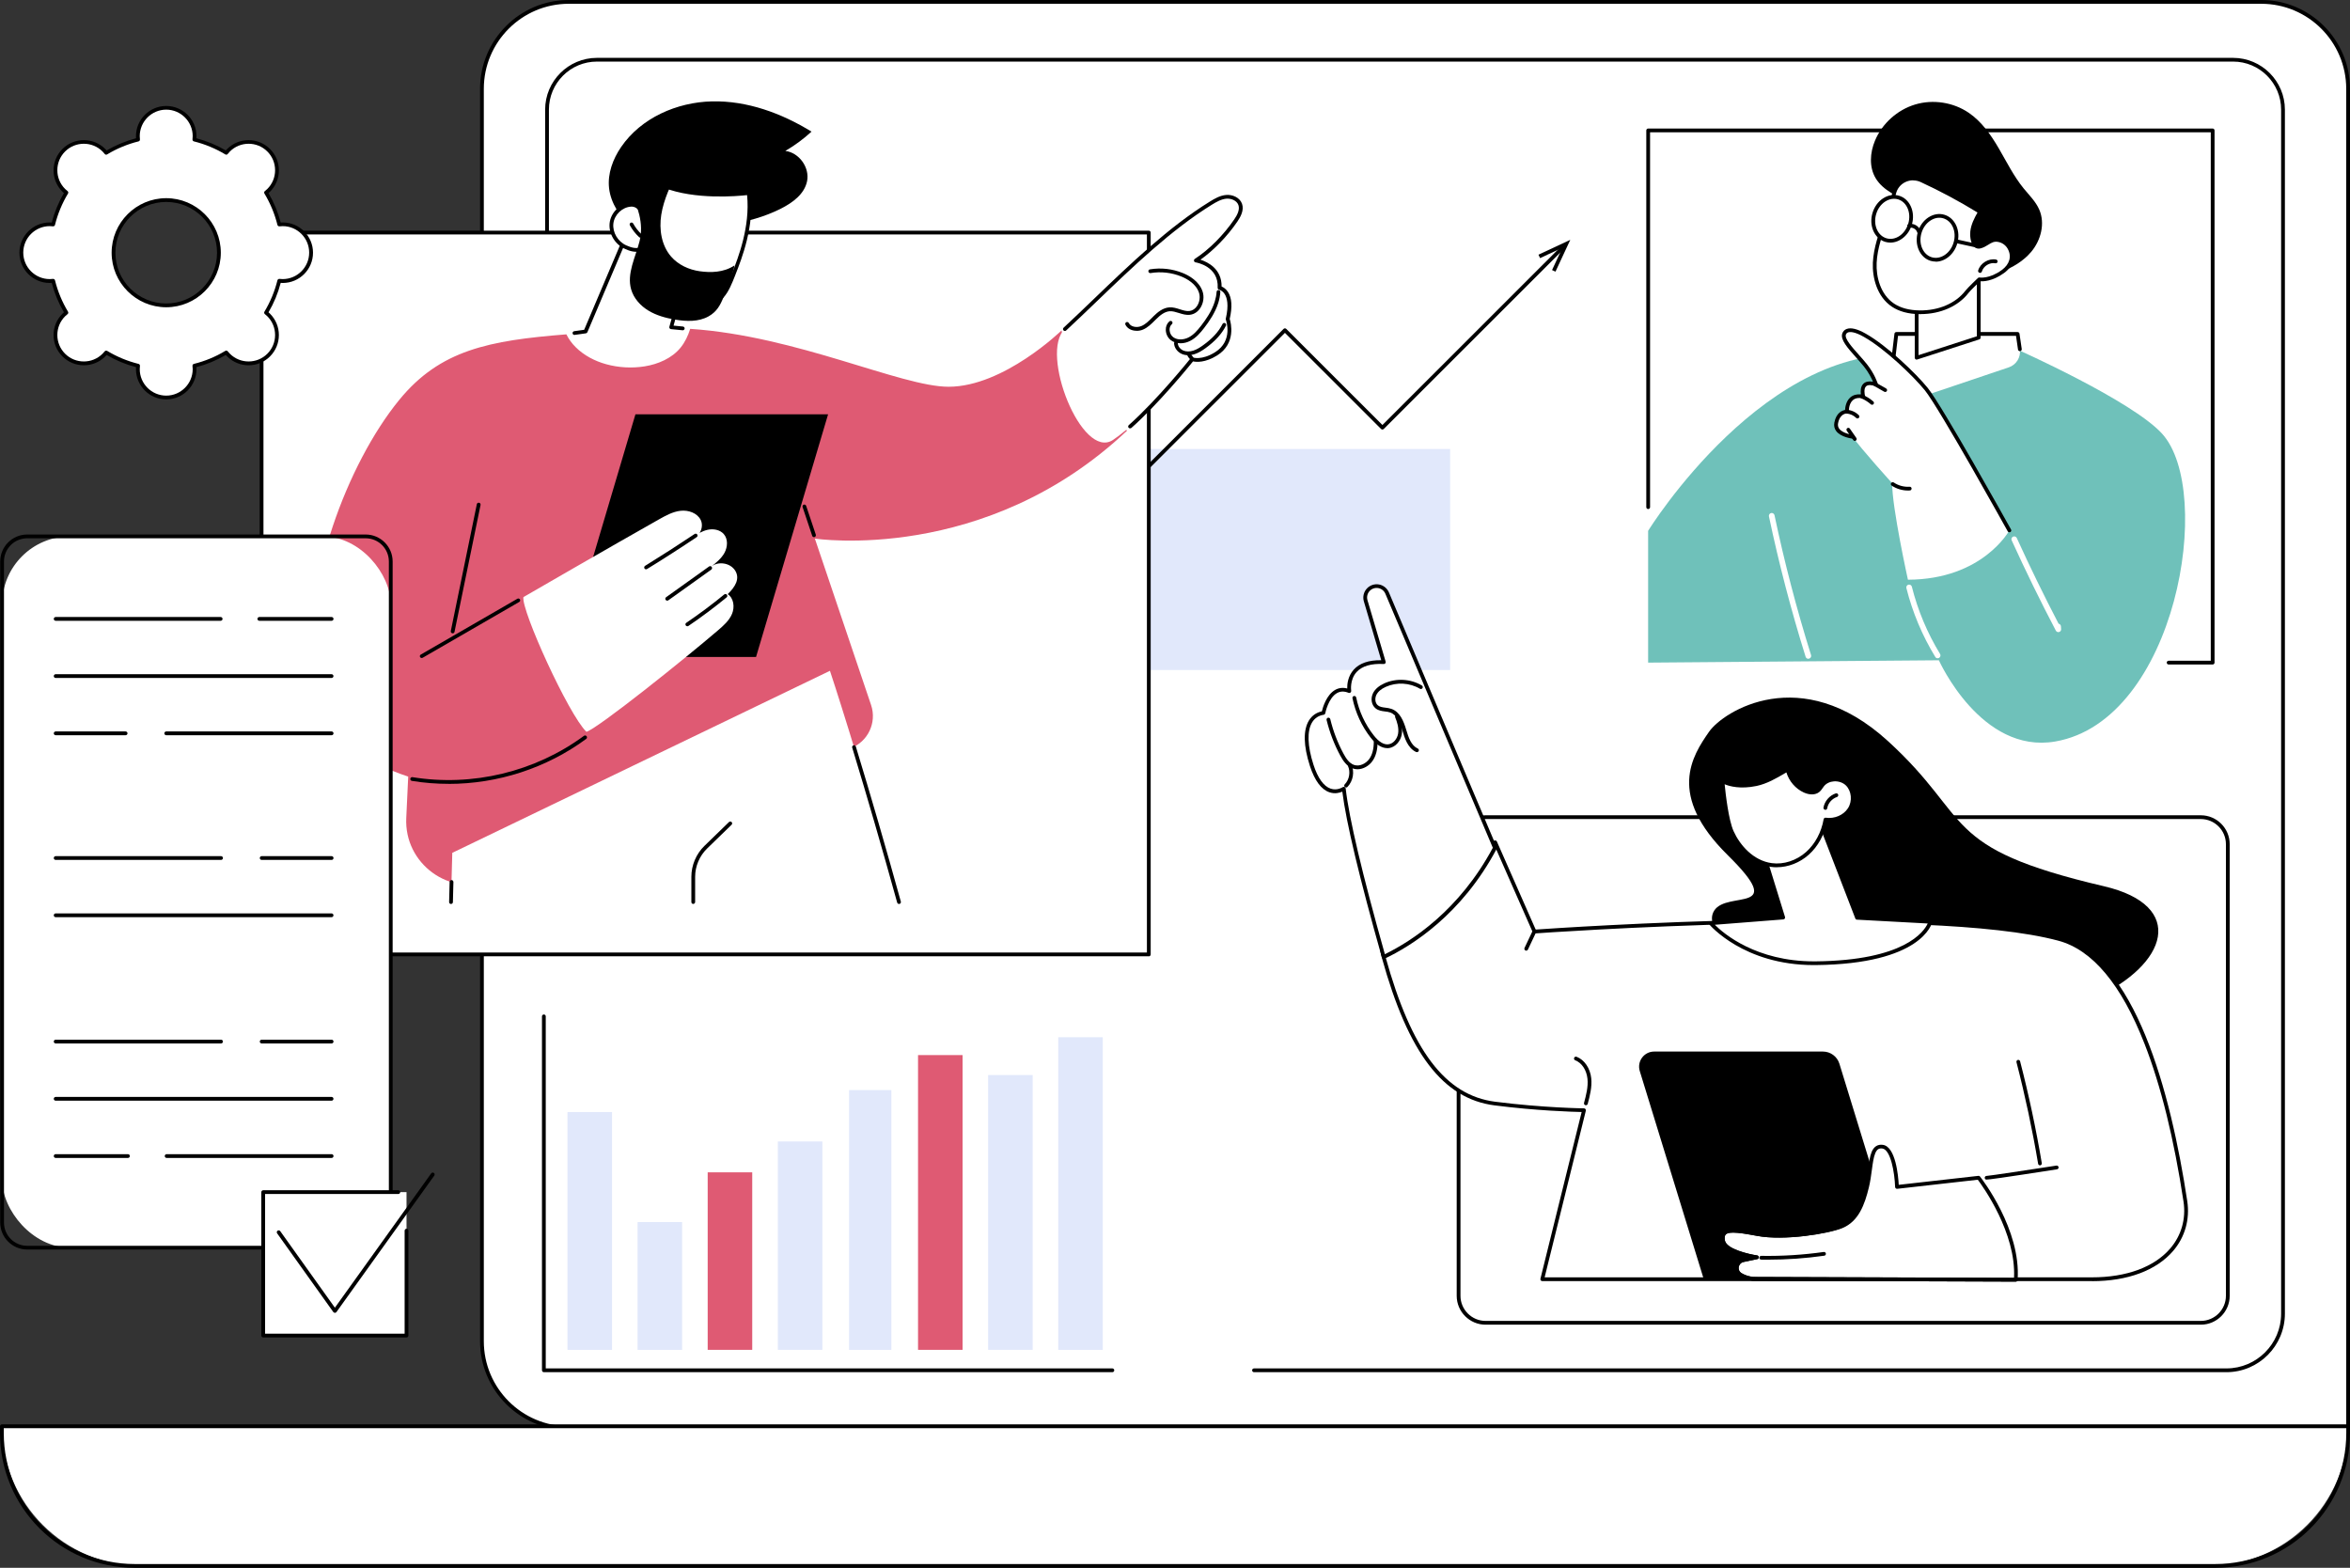 <?xml version="1.0" encoding="UTF-8"?>
<svg id="Layer_2" data-name="Layer 2" xmlns="http://www.w3.org/2000/svg" viewBox="0 0 460.61 307.28">
  <rect x="0" y="0" width="460.61" height="307.28" fill="#333333" stroke="none"/>
  <defs>
    <style>
      .cls-1 {
        fill: #fff;
      }

      .cls-2 {
        fill: #df5a73;
      }

      .cls-3 {
        fill: #e1e8fb;
      }

      .cls-4 {
        fill: #6fc1ba;
      }
    </style>
  </defs>
  <g id="Layer_2-2" data-name="Layer 2">
    <g id="Online_tech_talks" data-name="Online tech talks">
      <g>
        <g>
          <g>
            <path class="cls-1" d="m443.22.37H111.48c-9.4,0-17.02,7.63-17.02,17.04v245.46c0,9.41,7.62,17.04,17.02,17.04h348.76V17.41c0-9.41-7.62-17.04-17.02-17.04Z"/>
            <path d="m460.24,280.28H111.48c-9.59,0-17.39-7.81-17.39-17.41V17.41c0-9.6,7.8-17.41,17.39-17.41h331.74c9.59,0,17.39,7.81,17.39,17.41v262.5c0,.2-.17.37-.37.37ZM111.48.74c-9.18,0-16.65,7.48-16.65,16.67v245.46c0,9.19,7.47,16.67,16.65,16.67h348.39V17.41c0-9.19-7.47-16.67-16.65-16.67H111.48Z"/>
          </g>
          <path d="m436.39,268.94h-190.6c-.2,0-.37-.17-.37-.37s.17-.37.37-.37h190.6c5.91,0,10.72-4.81,10.72-10.73V21.49c0-5.19-4.22-9.42-9.41-9.42H117c-5.19,0-9.41,4.22-9.41,9.42v63c0,.2-.17.37-.37.37s-.37-.17-.37-.37V21.49c0-5.6,4.55-10.15,10.15-10.15h320.7c5.59,0,10.15,4.56,10.15,10.15v235.98c0,6.32-5.14,11.47-11.46,11.47Z"/>
          <g>
            <path class="cls-1" d="m.37,279.54h459.87c0,15.11-12.26,27.37-27.37,27.37H27.74c-15.11,0-27.37-12.26-27.37-27.37H.37Z"/>
            <path d="m434.22,307.28H26.39c-14.55,0-26.39-11.84-26.39-26.39v-1.35c0-.2.17-.37.37-.37h459.87c.2,0,.37.17.37.37v1.35c0,14.55-11.84,26.39-26.39,26.39ZM.74,279.91v.98c0,14.14,11.51,25.65,25.65,25.65h407.84c14.14,0,25.65-11.51,25.65-25.65v-.98H.74Z"/>
          </g>
        </g>
        <g>
          <rect class="cls-3" x="178.58" y="88" width="105.65" height="43.32"/>
          <g>
            <path d="m200.77,116.15c-.09,0-.19-.04-.26-.11-.14-.14-.14-.38,0-.52l51.08-51.06c.14-.14.38-.14.52,0l18.85,18.84,35.08-35.06c.14-.14.38-.14.52,0,.14.14.14.38,0,.52l-35.34,35.32c-.14.14-.38.14-.52,0l-18.85-18.84-50.82,50.8c-.07.07-.17.11-.26.11Z"/>
            <polygon points="304.88 53.24 304.21 52.93 306.25 48.54 301.86 50.59 301.55 49.92 307.78 47.01 304.88 53.24"/>
          </g>
        </g>
        <g>
          <path d="m218.03,268.94h-111.43c-.2,0-.37-.17-.37-.37v-69.37c0-.2.17-.37.37-.37s.37.17.37.37v69h111.06c.2,0,.37.17.37.37s-.17.37-.37.37Z"/>
          <rect class="cls-3" x="111.23" y="217.95" width="8.73" height="46.62"/>
          <rect class="cls-3" x="124.97" y="239.52" width="8.73" height="25.05"/>
          <rect class="cls-2" x="138.71" y="229.77" width="8.73" height="34.79"/>
          <rect class="cls-3" x="152.46" y="223.72" width="8.73" height="40.84"/>
          <rect class="cls-3" x="166.42" y="213.65" width="8.29" height="50.92"/>
          <rect class="cls-2" x="179.94" y="206.79" width="8.73" height="57.77"/>
          <rect class="cls-3" x="193.68" y="210.7" width="8.73" height="53.86"/>
          <rect class="cls-3" x="207.42" y="203.29" width="8.73" height="61.28"/>
        </g>
        <g>
          <g>
            <rect class="cls-1" x="51.27" y="45.58" width="173.9" height="141.49"/>
            <path d="m225.17,187.43H51.27c-.2,0-.37-.17-.37-.37V45.58c0-.2.17-.37.37-.37h173.9c.2,0,.37.17.37.37v141.49c0,.2-.17.37-.37.37Zm-173.53-.74h173.16V45.95H51.64v140.75Z"/>
          </g>
          <g>
            <g>
              <g>
                <g>
                  <path d="m153.01,40.91c2.32-1.15,4.67-2.87,5.18-5.4.54-2.68-1.55-5.59-4.26-5.93,1.84-1.07,3.56-2.34,5.13-3.78-5.87-3.61-12.62-6.09-19.51-5.93-6.89.16-13.9,3.24-17.8,8.93-1.62,2.36-2.69,5.23-2.37,8.08.34,2.99,2.17,5.63,4.34,7.72,2.82,2.72,6.47,4.79,10.39,4.93,2.64.09,5.38-.82,7.35-2.6.5-.45.96-.96,1.34-1.52.28-.4.51-1.3.88-1.58.45-.33,1.52-.3,2.07-.41.78-.16,1.55-.35,2.31-.57,1.7-.5,3.36-1.14,4.95-1.93Z"/>
                  <path d="m147.52,38.08c-.16,0-.31-.11-.36-.27-.05-.2.06-.4.26-.45,1.96-.54,3.78-1.57,5.25-2.97.15-.14.38-.14.52.01.14.15.14.38-.01.52-1.56,1.49-3.49,2.58-5.57,3.15-.03,0-.07.01-.1.01Z"/>
                </g>
                <path class="cls-1" d="m135.25,64.66l-3.85-.42,3.86-13.27s.46-18.94-11.87-6.96l-8.77,20.88-3.63.46s1.47,8.33,11.82,8.31c8.79-.02,12.59-2.99,12.44-8.99Z"/>
                <path d="m112.6,65.65c-.18,0-.34-.13-.37-.32-.03-.2.11-.39.32-.42l1.95-.27,8.18-19.3s.05-.08.08-.12c3.68-3.65,6.69-5.03,8.94-4.1,3.86,1.6,3.92,9.38,3.92,9.71,0,.03,0,.07-.01.1l-3.59,12.89,1.84.18c.2.02.35.2.33.4-.02.2-.2.35-.4.33l-2.27-.22c-.11-.01-.21-.07-.27-.16-.06-.09-.08-.2-.05-.31l3.7-13.26c-.01-.66-.2-7.62-3.46-8.98-1.94-.8-4.66.5-8.08,3.89l-8.23,19.42c-.05.12-.16.2-.29.22l-2.15.3s-.03,0-.05,0Z"/>
                <g>
                  <g>
                    <path class="cls-1" d="m146.76,37.83s-9.93,1.31-16.74-1.48c-1.99,1.59-3.23,3.54-3.9,5.77,0,0-.67-2.08-2.45-1.99-1.92.11-3.61,1.75-3.82,3.66-.2,1.91,1,3.85,2.75,4.64.99.45,1.95.76,3.16.4.81,2.29-.18,9.76,9.46,10.99,5.92.76,7.11-2.36,8.6-6.15,1.49-3.79,3.66-9.69,2.92-15.84Z"/>
                    <path d="m136.92,60.31c-.53,0-1.11-.04-1.73-.12-8.17-1.05-8.97-6.4-9.44-9.61-.07-.5-.14-.95-.23-1.31-1.22.25-2.22-.12-3.06-.51-1.94-.87-3.18-2.98-2.97-5.02.23-2.12,2.05-3.87,4.16-3.99,1.21-.06,1.99.72,2.4,1.38.76-2.01,2.01-3.72,3.73-5.09.11-.08.25-.1.37-.05,6.64,2.72,16.45,1.46,16.55,1.45.1-.01.2.01.27.07.08.06.13.15.14.25.79,6.54-1.73,12.94-2.94,16.02l-.02.06c-1.35,3.43-2.53,6.44-7.24,6.44Zm-11.15-11.85c.15,0,.29.1.35.25.16.45.25,1.06.36,1.77.48,3.19,1.19,8.01,8.8,8.98,5.6.72,6.69-2.04,8.19-5.86l.02-.06c1.17-2.96,3.57-9.07,2.94-15.3-1.88.21-10.21.96-16.35-1.46-1.77,1.47-2.95,3.25-3.61,5.45-.05.16-.19.26-.35.26-.15.01-.31-.1-.36-.26-.02-.07-.61-1.82-2.07-1.73-1.73.1-3.28,1.59-3.47,3.33-.18,1.72.88,3.52,2.53,4.26,1.03.46,1.87.69,2.91.38.04-.01.07-.02.11-.02Z"/>
                  </g>
                  <path d="m125.52,46.58c-.09,0-.18-.03-.25-.1-.72-.67-1.33-1.45-1.81-2.32-.1-.18-.03-.4.15-.5.18-.1.4-.03.5.15.44.8,1,1.52,1.66,2.13.15.14.16.37.02.52-.07.08-.17.12-.27.12Z"/>
                </g>
              </g>
              <path d="m137.14,53.16c-2.12-.3-4.19-1.25-5.6-2.87-1.9-2.19-2.38-5.33-1.93-8.19.24-1.54.72-3.02,1.3-4.47.36-.91,1.27-2.38.59-3.37-1.22-1.78-6.8,2.01-8.04,2.89,1.52,3.27,2.77,6.61,1.9,10.11-.79,3.16-2.55,6.35-1.65,9.47.51,1.76,1.83,3.21,3.39,4.15,1.57.95,3.37,1.44,5.17,1.75,2.23.38,4.65.48,6.62-.63,1.58-.89,2.28-2.14,2.95-3.83.67-1.69,1.84-4.36,2.12-6.15-2.12,1.42-4.7,1.44-6.82,1.14Z"/>
            </g>
            <g>
              <g>
                <path class="cls-2" d="m159.71,105.56s33.44,5.09,61.21-21.17c-6.63-3.79-10.7-10.59-12.86-19.62,0,0-11.31,11.02-22.12,11.03-9.38,0-29.66-9.94-50.66-11.35-.41,1.33-1.01,2.61-1.89,3.69-1.7,2.09-4.41,3.24-7.02,3.66-2.5.4-5.13.26-7.58-.42-2.2-.61-4.34-1.72-5.96-3.34-.75-.74-1.36-1.59-1.82-2.51-15.18,1.21-24.74,3.05-32.75,12.84-10.33,12.62-18.95,36.35-16.44,51.33,2.51,14.98,9.4,19.62,18.19,22.51l-.38,8.1c-.43,8.98,8.45,15.47,16.88,12.35l70.19-26c3.41-1.26,5.2-5.02,4.04-8.47l-11.02-32.62Z"/>
                <path d="m159.55,105.28c-.15,0-.3-.1-.35-.25l-1.89-5.65c-.06-.19.04-.4.23-.47.19-.07.4.04.47.23l1.89,5.65c.06.19-.04.4-.23.47-.04.01-.08.02-.12.02Z"/>
              </g>
              <g>
                <path class="cls-1" d="m208.7,64.51c9.31-8.5,17.87-18.02,28.59-24.67.94-.58,1.95-1.16,3.05-1.25s2.34.44,2.72,1.48c.38,1.06-.21,2.2-.84,3.13-1.98,2.92-4.87,5.95-7.84,7.86,0,0,4.91.75,4.66,5.37,0,0,2.9.52,1.58,6.1,0,0,1.64,4.37-2.27,6.82-2.81,1.76-4.67,1.06-4.67,1.06,0,0-9.41,11.78-15.54,15.82-6.13,4.04-14.45-17.15-9.43-21.73Z"/>
                <path d="m221.5,83.96c-.1,0-.2-.04-.28-.12-.14-.15-.12-.39.03-.52,5.62-4.99,12.08-13.05,12.14-13.13.1-.13.27-.17.42-.12.01,0,1.74.6,4.34-1.03,3.6-2.25,2.18-6.21,2.12-6.38-.03-.07-.03-.14-.01-.21.64-2.73.23-4.13-.23-4.83-.46-.7-1.06-.83-1.06-.83-.18-.03-.31-.2-.3-.38.23-4.22-4.16-4.96-4.34-4.99-.15-.02-.27-.14-.3-.29s.03-.3.16-.39c2.76-1.78,5.65-4.68,7.74-7.76.51-.75,1.14-1.85.8-2.8-.33-.91-1.45-1.31-2.34-1.24-1.02.09-1.95.62-2.89,1.2-7.95,4.92-15.38,12.06-22.56,18.96-2.06,1.98-4.01,3.85-5.97,5.67-.15.14-.38.13-.52-.02-.14-.15-.13-.38.02-.52,1.95-1.81,3.9-3.68,5.96-5.66,7.21-6.93,14.67-14.09,22.69-19.05.98-.61,2.03-1.21,3.22-1.31,1.19-.1,2.64.46,3.1,1.72.45,1.27-.29,2.58-.89,3.47-1.97,2.9-4.64,5.65-7.26,7.5,1.43.46,4.19,1.79,4.15,5.26.32.13.82.42,1.24,1.05.77,1.17.89,2.95.35,5.3.23.73,1.3,4.8-2.46,7.15-2.35,1.47-4.09,1.31-4.73,1.17-1.01,1.25-6.89,8.43-12.07,13.03-.07.06-.16.09-.25.09Z"/>
                <path d="m231.4,67.28c-.71,0-1.37-.2-1.9-.6-.6-.45-.98-1.21-1-2-.02-.69.23-1.29.71-1.7.16-.13.39-.11.52.04.13.16.11.39-.04.52-.3.25-.46.65-.45,1.11.02.57.29,1.12.71,1.43.88.66,2.15.5,3.02.05.94-.48,1.67-1.28,2.48-2.33.92-1.2,2.06-2.81,2.64-4.67.2-.65.33-1.3.37-1.94.01-.2.2-.36.39-.34.2.01.36.19.34.39-.05.7-.18,1.42-.4,2.12-.62,1.97-1.8,3.65-2.76,4.9-.75.98-1.6,1.96-2.73,2.54-.62.32-1.27.48-1.9.48Z"/>
                <path d="m222.78,64.83c-.89,0-1.77-.36-2.19-1.18-.09-.18-.02-.4.16-.5.18-.09.4-.02.5.16.41.79,1.59.95,2.45.6.81-.33,1.44-.97,2.11-1.64.11-.11.23-.23.34-.34.76-.75,1.8-1.61,3.07-1.69.72-.04,1.39.17,2.04.38.66.21,1.29.41,1.91.33.59-.08,1.12-.44,1.49-1.02.47-.75.61-1.71.36-2.52-.57-1.8-2.41-2.78-3.45-3.21-1.92-.78-4.01-1.02-6.06-.68-.2.03-.39-.1-.42-.31-.03-.2.1-.39.31-.42,2.18-.36,4.41-.1,6.45.73,1.17.47,3.22,1.58,3.88,3.67.32,1.01.15,2.21-.44,3.14-.49.77-1.2,1.25-2.01,1.36-.78.11-1.52-.13-2.23-.35-.61-.19-1.2-.38-1.77-.34-1.02.06-1.92.82-2.59,1.48-.11.11-.22.22-.34.33-.69.69-1.41,1.41-2.35,1.8-.37.15-.78.23-1.2.23Z"/>
                <path d="m232.89,69.62c-.45,0-.87-.08-1.25-.25-.87-.38-1.48-1.21-1.52-2.08,0-.2.15-.38.36-.38.21,0,.38.15.38.36.02.59.45,1.16,1.07,1.43.56.24,1.27.25,1.99.01.71-.23,1.36-.66,1.9-1.05,1.82-1.31,3.06-2.67,3.8-4.16.09-.18.31-.26.5-.17.18.09.26.31.17.5-.8,1.6-2.12,3.05-4.03,4.43-.59.42-1.3.89-2.11,1.15-.42.14-.85.21-1.26.21Z"/>
                <path d="m233.56,70.58c-.09,0-.19-.04-.26-.11-.27-.27-.49-.59-.64-.95-.08-.19,0-.4.19-.49.19-.08.4,0,.49.19.11.26.28.51.49.72.14.14.14.38,0,.52-.07.07-.17.11-.26.11Z"/>
              </g>
              <polygon points="148.19 128.76 110.44 128.76 124.55 81.2 162.31 81.2 148.19 128.76"/>
              <g>
                <g>
                  <path class="cls-1" d="m142.62,116.46c1.52-1.46,2.45-3.06,1.48-4.62-.97-1.56-3.41-1.92-4.79-.71,1.02-.81,2.08-1.65,2.7-2.79.62-1.15.71-2.69-.15-3.67-.76-.86-2.05-1.08-3.17-.83-.55.12-1.07.34-1.57.6.49-.73.62-1.76.21-2.56-.7-1.36-2.42-1.94-3.94-1.77-1.52.17-2.9.94-4.24,1.69-8.93,5.03-26.56,15.23-26.56,15.23-.46,2.54,8.83,22.99,12.35,26.4,2.28-.68,19.33-14.35,25.79-19.89,1.08-.93,2.2-1.91,2.75-3.23.55-1.32.35-3.07-.84-3.86Z"/>
                  <path d="m126.64,111.59c-.12,0-.25-.06-.32-.18-.11-.17-.05-.4.12-.51,3.26-2.01,6.53-4.11,9.71-6.24.17-.11.4-.07.51.1.11.17.07.4-.1.51-3.19,2.14-6.46,4.24-9.73,6.25-.06.04-.13.05-.19.05Z"/>
                  <path d="m130.77,117.72c-.12,0-.23-.05-.3-.15-.12-.17-.08-.4.09-.52l8.42-6.02c.17-.12.4-.08.52.09.12.17.08.4-.09.52l-8.42,6.02c-.07.05-.14.07-.21.07Z"/>
                  <path d="m134.72,122.74c-.12,0-.23-.06-.31-.16-.11-.17-.07-.4.1-.51,2.55-1.73,5.06-3.6,7.44-5.56.16-.13.39-.11.52.05.13.16.11.39-.05.52-2.4,1.97-4.92,3.86-7.49,5.6-.06.04-.14.06-.21.06Z"/>
                </g>
                <path d="m87.93,153.63c-2.4,0-4.81-.19-7.2-.58-.2-.03-.34-.22-.31-.42.03-.2.22-.34.42-.31,11.77,1.91,24.02-1.04,33.62-8.1.16-.12.4-.09.52.08.12.16.09.4-.08.52-7.81,5.75-17.35,8.82-26.98,8.82Z"/>
                <path d="m82.66,128.97c-.13,0-.25-.07-.32-.18-.1-.18-.04-.4.14-.5l18.93-10.94c.18-.1.4-.04.5.13.1.18.04.4-.14.5l-18.93,10.94c-.06.03-.12.05-.18.05Z"/>
                <path d="m88.72,124.12s-.05,0-.07,0c-.2-.04-.33-.24-.29-.44l5.1-24.86c.04-.2.23-.33.44-.29.2.04.33.24.29.44l-5.1,24.86c-.04.18-.19.3-.36.3Z"/>
              </g>
            </g>
            <g>
              <path class="cls-1" d="m162.68,131.47l-74.03,35.68s-.1,3.51-.26,9.65h87.82c-7.81-28.21-13.54-45.33-13.54-45.33Z"/>
              <path d="m176.21,177.17c-.16,0-.31-.11-.36-.27-2.93-10.57-5.89-20.78-8.81-30.36-.06-.2.05-.4.25-.46.2-.06.4.05.46.25,2.92,9.58,5.89,19.8,8.82,30.38.05.2-.06.4-.26.45-.03,0-.07.01-.1.01Z"/>
              <path d="m88.39,177.17s0,0,0,0c-.2,0-.37-.17-.36-.38l.1-3.94c0-.2.17-.36.37-.36,0,0,0,0,.01,0,.2,0,.36.18.36.38l-.1,3.94c0,.2-.17.36-.37.36Z"/>
              <path d="m135.88,177.17c-.2,0-.37-.17-.37-.37v-4.94c0-2.28.94-4.5,2.57-6.08l4.8-4.66c.15-.14.38-.14.52,0,.14.15.14.38,0,.52l-4.8,4.66c-1.49,1.45-2.35,3.47-2.35,5.55v4.94c0,.2-.17.37-.37.37Z"/>
            </g>
          </g>
        </g>
        <g>
          <g>
            <rect class="cls-1" x="285.9" y="160.16" width="150.77" height="99.1" rx="14.31" ry="14.31"/>
            <path d="m431.37,259.63h-140.19c-3.12,0-5.66-2.54-5.66-5.66v-88.52c0-3.12,2.54-5.66,5.66-5.66h140.19c3.12,0,5.66,2.54,5.66,5.66v88.52c0,3.12-2.54,5.66-5.66,5.66Zm-140.19-99.1c-2.71,0-4.92,2.21-4.92,4.92v88.52c0,2.71,2.21,4.92,4.92,4.92h140.19c2.71,0,4.92-2.21,4.92-4.92v-88.52c0-2.71-2.21-4.92-4.92-4.92h-140.19Z"/>
          </g>
          <g>
            <path d="m342.61,188.17s-9.17-5.69-6.61-9.71c2.57-4.01,14.54.88,2.62-10.88-11.92-11.76-6.96-19.4-3.63-24.17,2.79-4,17.99-13.68,34.97,1.76,16.98,15.44,9.98,20.94,42.43,28.53s-14.56,46.26-69.78,14.46Z"/>
            <g>
              <g>
                <g>
                  <path class="cls-1" d="m428.34,235.45c-2.77-18.28-9.41-47.32-24.81-51.44-26.13-6.99-102.77-1.44-102.77-1.44l-7.71-17.49c-13.8,3.74-24.84,11.78-21.86,22.54,4.58,16.5,10.84,27.27,21.79,28.67,9.6,1.23,17.48,1.31,17.48,1.31l-8.19,33.13h107.77c12.96,0,19.5-7.24,18.29-15.27Z"/>
                  <path d="m410.06,251.09h-107.77c-.11,0-.22-.05-.29-.14-.07-.09-.1-.21-.07-.32l8.08-32.68c-1.83-.04-8.85-.25-17.06-1.3-10.1-1.29-16.91-10.21-22.1-28.93-.96-3.47-.55-6.81,1.24-9.94,3.16-5.55,10.77-10.31,20.88-13.05.18-.05.36.04.43.21l7.6,17.25c4.95-.35,77.5-5.26,102.63,1.47,14.85,3.97,21.83,30.33,25.08,51.74.54,3.59-.44,7.07-2.78,9.79-3.28,3.81-8.91,5.91-15.87,5.91Zm-107.3-.74h107.3c6.74,0,12.18-2.01,15.31-5.65,2.19-2.55,3.12-5.82,2.61-9.19-1.87-12.33-4.44-22.75-7.65-30.95-4.54-11.61-10.22-18.41-16.89-20.19-25.77-6.9-101.88-1.48-102.65-1.42-.16,0-.3-.08-.36-.22l-7.58-17.2c-9.77,2.7-17.09,7.29-20.13,12.62-1.68,2.95-2.07,6.11-1.16,9.38,5.1,18.39,11.73,27.15,21.48,28.4,9.47,1.21,17.36,1.3,17.43,1.3.11,0,.22.05.29.14.07.09.09.21.07.32l-8.08,32.68Z"/>
                </g>
                <path d="m299.15,186.33c-.05,0-.11-.01-.16-.04-.18-.09-.26-.31-.18-.49l1.63-3.45c.09-.18.31-.26.49-.18.18.09.26.31.18.49l-1.63,3.45c-.06.13-.2.21-.33.21Z"/>
                <path d="m310.84,216.62s-.06,0-.1-.01c-.2-.05-.31-.26-.26-.45.41-1.55.84-3.15.67-4.75-.18-1.7-1.12-3.11-2.4-3.6-.19-.07-.29-.29-.21-.48.07-.19.29-.29.48-.21,1.53.59,2.66,2.24,2.87,4.21.18,1.73-.28,3.48-.69,5.02-.04.17-.19.27-.36.27Z"/>
                <g>
                  <path d="m399.84,228.4c-.18,0-.33-.13-.36-.31-1.12-6.67-2.55-13.36-4.24-19.9-.05-.2.07-.4.26-.45.2-.05.4.07.45.27,1.7,6.56,3.13,13.28,4.25,19.96.03.2-.1.39-.3.43-.02,0-.04,0-.06,0Z"/>
                  <path d="m389.37,231.19c-.11,0-.14-.01-.17-.03-.18-.1-.24-.33-.14-.5.08-.13.22-.2.36-.19.62-.03,8.47-1.22,13.65-2.02.2-.03.39.11.42.31.03.2-.11.39-.31.42-11.16,1.73-13.32,2.01-13.82,2.01Z"/>
                </g>
              </g>
              <path d="m333.87,250.46h39.57l-12.91-41.98c-.44-1.42-1.75-2.38-3.23-2.38h-33.08c-1.98,0-3.4,1.92-2.82,3.82l12.47,40.55Z"/>
              <g>
                <g>
                  <path class="cls-1" d="m387.82,230.84s7.98,10.15,7.28,19.99l-51.5-.18s-1.39-.11-2.5-.83c-1.16-.75-.81-2.55.55-2.83l2.7-.57s-6.26-.91-6.64-3.27c-.37-2.36,1.61-2.25,6.75-1.29,5.14.97,13.76-.37,16.49-1.5,2.73-1.12,4.03-3.78,4.99-7.73.96-3.95.49-8.24,3.06-7.89,2.57.35,2.82,7.89,2.82,7.89l16.01-1.8Z"/>
                  <path d="m395.1,251.19h0l-51.5-.18c-.09,0-1.52-.12-2.7-.89-.66-.43-.98-1.17-.84-1.95.15-.79.73-1.39,1.51-1.55l.92-.2c-1.98-.47-4.87-1.46-5.15-3.22-.13-.82,0-1.41.41-1.8.87-.84,2.79-.65,6.77.1,5.12.96,13.62-.38,16.28-1.48,2.33-.96,3.71-3.13,4.77-7.47.27-1.11.42-2.24.57-3.32.19-1.38.35-2.58.71-3.45.44-1.06,1.18-1.53,2.19-1.4,2.53.34,3.03,6.13,3.12,7.84l15.61-1.76c.13-.02.25.04.33.14.33.42,8.06,10.38,7.36,20.24-.01.19-.17.34-.37.34Zm-55.4-9.61c-.68,0-1.18.1-1.43.35-.22.21-.28.59-.19,1.16.27,1.71,4.66,2.72,6.33,2.96.18.03.31.18.32.35,0,.18-.12.34-.29.37l-2.7.57c-.58.12-.86.58-.94.96-.07.37.03.89.51,1.2,1.03.66,2.32.77,2.33.77l51.12.18c.44-8.8-6.11-17.91-7.1-19.23l-15.8,1.78c-.1.01-.21-.02-.28-.09-.08-.07-.12-.16-.13-.27-.09-2.8-.86-7.31-2.5-7.54-.68-.09-1.08.18-1.4.95-.33.79-.48,1.94-.66,3.27-.14,1.05-.3,2.25-.58,3.4-.82,3.37-2.01,6.67-5.2,7.98-2.73,1.12-11.45,2.51-16.7,1.52-1.85-.35-3.53-.64-4.69-.64Z"/>
                </g>
                <path d="m395.1,251.19h0l-51.5-.18c-.09,0-1.52-.12-2.7-.89-.66-.43-.98-1.17-.84-1.95.15-.79.73-1.39,1.51-1.55l.92-.2c-1.98-.47-4.87-1.46-5.15-3.22-.13-.82,0-1.41.41-1.8.87-.84,2.79-.65,6.77.1,5.03.95,13.42-.39,16.05-1.48,2.33-.96,3.71-3.13,4.77-7.47.05-.2.25-.32.45-.27.2.05.32.25.27.45-.82,3.37-2.01,6.67-5.2,7.98-2.64,1.09-11.11,2.53-16.47,1.52-2.94-.55-5.44-.96-6.12-.29-.22.21-.28.59-.19,1.16.27,1.71,4.66,2.72,6.33,2.96.18.03.31.18.32.35,0,.18-.12.34-.29.37l-2.7.57c-.58.12-.86.58-.94.96-.07.37.03.89.51,1.2,1.03.66,2.32.77,2.33.77l51.47.18c.2,0,.37.17.37.37,0,.2-.17.37-.37.37Z"/>
                <path d="m346.49,246.89c-.43,0-.86,0-1.29-.01-.2,0-.37-.17-.36-.38,0-.2.17-.36.37-.36h0c4.08.07,8.2-.19,12.25-.76.2-.03.39.11.42.31.03.2-.11.39-.31.42-3.66.52-7.37.78-11.07.78Z"/>
              </g>
              <g>
                <g>
                  <path class="cls-1" d="m293.02,166.19l-21.13-49.95c-.63-1.49-2.59-1.84-3.7-.66-.54.58-.74,1.4-.51,2.17l3.56,12.04c-7.73-.42-6.77,5.68-6.77,5.68-3.94-1.58-5.07,4.28-5.07,4.28-3.1.48-4.31,4.06-2.29,10.28,2.37,7.33,6.29,4.57,6.29,4.57.74,6.58,3.88,19.07,7.81,32.98,5.6-2.66,15.1-8.74,21.81-21.37Z"/>
                  <path d="m271.21,187.93c-.05,0-.1-.01-.15-.03-.1-.05-.17-.13-.2-.24-4.4-15.57-7.01-26.5-7.76-32.5-.54.23-1.45.48-2.5.13-1.62-.54-2.91-2.28-3.85-5.16-1.28-3.96-1.35-7.05-.18-8.94.57-.93,1.44-1.54,2.52-1.77.19-.8.92-3.28,2.65-4.23.7-.38,1.48-.47,2.32-.25-.02-.84.13-2.42,1.28-3.7,1.14-1.26,2.95-1.88,5.39-1.84l-3.41-11.54c-.26-.88-.03-1.85.6-2.52.61-.65,1.49-.94,2.36-.79.87.16,1.6.74,1.95,1.55l21.13,49.95c.04.1.04.22-.01.32-6.86,12.92-16.71,19.04-21.97,21.53-.05.02-.1.04-.16.04Zm-7.82-33.72c.05,0,.1.01.15.03.12.05.2.17.22.29.65,5.78,3.23,16.71,7.68,32.49,5.24-2.56,14.57-8.55,21.16-20.86l-21.06-49.79c-.25-.59-.77-1-1.39-1.11-.62-.11-1.26.1-1.69.56-.45.48-.62,1.18-.43,1.81l3.56,12.04c.03.12.01.24-.06.33-.07.09-.19.15-.31.14-2.46-.13-4.25.4-5.32,1.57-1.38,1.52-1.07,3.66-1.06,3.68.02.13-.03.26-.14.35-.1.08-.24.1-.37.05-.84-.34-1.57-.33-2.24.03-1.73.94-2.33,3.94-2.33,3.97-.03.15-.15.27-.31.3-.99.15-1.75.65-2.26,1.47-1.03,1.68-.94,4.63.26,8.33.84,2.61,2.01,4.23,3.37,4.68,1.28.43,2.32-.27,2.37-.3.06-.04.14-.07.21-.07Z"/>
                </g>
                <path d="m277.72,147.42c-.05,0-.1-.01-.15-.03-1.68-.77-2.28-2.83-2.68-4.19-.44-1.5-1.07-3.09-2.41-3.56-.31-.11-.66-.16-1.03-.2-.63-.08-1.28-.17-1.82-.6-.81-.64-1.03-1.91-.52-2.96.39-.8,1.14-1.45,2.21-1.94,2.34-1.06,5.16-.9,7.37.41.18.1.23.33.13.51-.1.18-.33.23-.51.13-2-1.19-4.57-1.33-6.69-.37-.92.41-1.54.95-1.85,1.59-.31.64-.28,1.58.32,2.05.38.3.9.37,1.46.44.39.05.79.1,1.18.24,1.66.58,2.38,2.38,2.88,4.05.48,1.63,1.01,3.14,2.28,3.72.19.09.27.31.18.49-.06.13-.2.21-.34.21Z"/>
                <path d="m271.9,146.63c-1.08,0-2.17-.69-3.23-2.04-1.77-2.26-3-4.93-3.58-7.74-.04-.2.09-.4.29-.44.2-.04.39.09.44.29.55,2.7,1.74,5.27,3.44,7.43.99,1.26,1.95,1.85,2.85,1.75,1.04-.11,1.75-1.13,1.92-2.07.2-1.16-.22-2.38-.56-3.2-.08-.19.01-.4.2-.48.19-.08.4.01.48.2.37.9.84,2.26.6,3.61-.21,1.21-1.16,2.52-2.56,2.68-.09.01-.19.02-.28.02Z"/>
                <path d="m266.07,150.77c-.3,0-.6-.05-.9-.15-1.19-.4-1.93-1.52-2.49-2.56-1.18-2.19-2.07-4.53-2.66-6.94-.05-.2.07-.4.27-.45.2-.05.4.07.45.27.57,2.36,1.44,4.63,2.59,6.77.49.91,1.12,1.89,2.07,2.21,1.12.38,2.34-.29,2.97-1.15.61-.84.91-2,.9-3.46,0-.2.16-.37.37-.37h0c.2,0,.37.16.37.37.02,1.62-.33,2.93-1.04,3.9-.62.86-1.74,1.56-2.9,1.56Z"/>
                <path d="m263.84,154.34c-.09,0-.19-.03-.26-.1-.15-.14-.15-.38,0-.52.9-.92,1.16-2.44.62-3.61-.08-.19,0-.4.18-.49.19-.09.4,0,.49.18.67,1.46.35,3.29-.77,4.44-.07.07-.17.11-.26.11Z"/>
              </g>
            </g>
            <g>
              <g>
                <path class="cls-1" d="m344.59,163.87l4.93,15.95-14.2,1.11s6.55,7.98,20.57,7.84c20.7-.21,22.48-8.13,22.48-8.13l-14.37-.77-6.91-17.93-12.49,1.93Z"/>
                <path d="m355.52,189.15c-13.79,0-20.43-7.9-20.5-7.98-.09-.11-.11-.25-.05-.38.05-.13.17-.21.31-.22l13.74-1.08-4.79-15.51c-.03-.1-.02-.21.04-.3.06-.09.15-.15.26-.17l12.49-1.93c.17-.03.34.07.4.23l6.83,17.71,14.13.76c.11,0,.21.06.27.15.07.09.09.2.07.3-.08.34-2.08,8.21-22.84,8.42-.12,0-.24,0-.36,0Zm-19.41-7.9c1.76,1.76,8.12,7.17,19.41,7.17.12,0,.24,0,.36,0,17.38-.17,21.22-5.81,21.96-7.42l-13.87-.75c-.15,0-.27-.1-.32-.24l-6.81-17.65-11.77,1.82,4.8,15.54c.03.11.02.22-.05.32-.06.09-.16.15-.28.16l-13.44,1.05Z"/>
              </g>
              <g>
                <g>
                  <path class="cls-1" d="m339.44,163.06c1.45,3.21,4.29,6.01,7.78,6.48,2.52.34,5.14-.59,7.04-2.29,1.9-1.7,3.1-4.1,3.54-6.61,1.78.25,3.72-.5,4.7-2.01s.84-3.71-.47-4.96c-1.3-1.24-3.67-1.2-4.81.19-.3.37-.52.81-.89,1.11-.72.57-1.79.42-2.62.04-1.68-.76-2.96-2.36-3.33-4.17-1.97,1.15-3.95,2.41-6.18,2.86-4.29.88-6.6-.6-6.6-.6,0,0,.59,7.19,1.84,9.94Z"/>
                  <path d="m348.27,169.98c-.37,0-.73-.02-1.09-.07-3.31-.45-6.4-3.01-8.07-6.7-1.26-2.78-1.85-9.77-1.87-10.07-.01-.14.06-.27.18-.35.12-.07.27-.07.39,0,.02.01,2.25,1.38,6.32.55,1.94-.4,3.73-1.45,5.47-2.47l.6-.35c.1-.06.23-.07.34-.02.11.05.19.15.21.26.35,1.69,1.55,3.19,3.12,3.91.34.15,1.49.61,2.24,0,.2-.16.36-.39.53-.63.1-.14.2-.29.31-.42.58-.71,1.49-1.15,2.5-1.21,1.08-.07,2.12.29,2.85.99,1.4,1.34,1.63,3.72.52,5.43-.97,1.49-2.83,2.35-4.71,2.21-.53,2.58-1.79,4.88-3.59,6.48-1.76,1.57-4.03,2.45-6.25,2.45Zm-10.23-16.25c.18,1.82.76,6.99,1.75,9.17,1.22,2.71,3.84,5.78,7.49,6.27,2.33.32,4.85-.51,6.74-2.2,1.75-1.57,2.97-3.84,3.42-6.4.03-.2.22-.33.42-.3,1.72.24,3.46-.5,4.34-1.85.91-1.39.72-3.4-.41-4.49-.57-.55-1.43-.84-2.3-.79-.8.05-1.52.39-1.97.94-.1.12-.19.25-.27.37-.19.28-.39.56-.68.79-.73.58-1.85.61-3.01.09-1.63-.74-2.9-2.22-3.42-3.94l-.18.1c-1.78,1.05-3.63,2.13-5.69,2.56-3.14.65-5.26.07-6.24-.34Z"/>
                </g>
                <path d="m357.77,158.71s-.04,0-.06,0c-.2-.04-.34-.23-.3-.43.22-1.27,1.19-2.38,2.41-2.78.19-.06.4.04.47.24.06.19-.04.4-.24.47-.97.32-1.74,1.2-1.91,2.21-.03.18-.19.31-.36.31Z"/>
              </g>
            </g>
          </g>
        </g>
        <g>
          <rect class="cls-1" x="323.04" y="25.56" width="110.64" height="104.31" transform="translate(756.72 155.42) rotate(180)"/>
          <path d="m433.68,130.24h-8.62c-.2,0-.37-.17-.37-.37s.17-.37.37-.37h8.26V25.93h-109.9v73.47c0,.2-.17.37-.37.37s-.37-.17-.37-.37V25.56c0-.2.17-.37.37-.37h110.64c.2,0,.37.17.37.37v104.31c0,.2-.17.37-.37.37Z"/>
          <g>
            <g>
              <path class="cls-4" d="m323.04,129.87v-25.83s23.41-37.95,52.73-34.33l19.64-1.2s22.4,9.97,28.35,16.47c10.35,11.31,2.82,56.24-20.92,60.35-14.57,2.52-22.81-15.92-22.81-15.92l-56.99.46Z"/>
              <path class="cls-1" d="m354.44,129.12c-.24,0-.45-.15-.53-.39-2.82-9.01-5.24-18.27-7.19-27.52-.06-.3.13-.59.43-.66.3-.06.59.13.66.43,1.94,9.21,4.35,18.43,7.16,27.41.09.29-.07.6-.36.69-.06.02-.11.03-.17.03Z"/>
              <path class="cls-1" d="m403.44,123.89c-.2,0-.39-.11-.49-.3-3.03-5.78-5.94-11.73-8.65-17.68-.13-.28,0-.61.27-.73.28-.13.61,0,.73.27,2.57,5.65,5.33,11.29,8.19,16.79.25.04.44.25.46.51l.04.55c.02.26-.15.5-.4.57-.05.01-.1.02-.15.02Z"/>
              <path class="cls-1" d="m395.89,68.46l-.44-3h-23.77l-.55,4.62c-.16,1.32.32,2.64,1.29,3.56l4.33,4.08,16.98-5.72c1.48-.5,2.39-1.98,2.17-3.53Z"/>
              <path d="m371.13,70.44s-.03,0-.04,0c-.2-.02-.35-.21-.32-.41l.55-4.62c.02-.19.18-.33.37-.33h23.77c.18,0,.34.13.37.32l.44,3c.03.2-.11.39-.31.42-.2.03-.39-.11-.42-.31l-.39-2.69h-23.13l-.51,4.29c-.02.19-.18.33-.37.33Z"/>
              <path class="cls-1" d="m379.79,129.02c-.19,0-.37-.09-.47-.27-2.56-4.19-4.46-8.73-5.66-13.49-.07-.3.11-.6.4-.67.3-.07.6.11.67.4,1.17,4.65,3.03,9.08,5.53,13.18.16.26.08.6-.18.76-.09.06-.19.08-.29.08Z"/>
              <g>
                <path class="cls-1" d="m373.96,113.61s-3.12-14.13-3.09-18.91c0,0-6.13-6.75-7.76-9.11,0,0-3.68-.4-3.24-2.71.45-2.31,2.11-2.21,2.11-2.21,0,0-.18-3.59,3.2-2.95,0,0-1.01-3.5,2.51-2.38,0,0-.56-1.84-2.09-3.74-1.83-2.28-4.66-4.79-4.16-6.13.32-.86,1.49-1.2,4.05.24,3.98,2.24,9.57,7.49,12.06,10.55,2.88,3.54,16.29,27.7,16.29,27.7,0,0-5.19,9.61-19.87,9.66Z"/>
                <path d="m393.84,104.32c-.13,0-.26-.07-.32-.19-.13-.24-13.43-24.18-16.25-27.65-2.29-2.81-7.86-8.15-11.95-10.46-1.87-1.06-2.74-1-3.09-.87-.21.08-.35.22-.43.43-.29.79,1.22,2.48,2.55,3.97.53.59,1.07,1.2,1.55,1.8,1.55,1.93,2.13,3.79,2.16,3.87.04.13,0,.27-.09.37-.1.1-.24.13-.37.09-.62-.2-1.45-.35-1.85.04-.47.45-.29,1.54-.19,1.89.04.12,0,.26-.08.35s-.22.14-.34.11c-.85-.16-1.52-.04-1.97.36-.85.73-.79,2.2-.79,2.22,0,.1-.04.21-.11.28-.08.07-.18.11-.28.11-.05,0-1.35-.03-1.72,1.91-.08.41,0,.76.22,1.07.72.98,2.67,1.21,2.69,1.21.2.02.35.21.33.41-.02.2-.2.35-.41.33-.09-.01-2.29-.26-3.21-1.5-.35-.48-.47-1.03-.35-1.65.36-1.89,1.5-2.36,2.1-2.47.03-.58.2-1.73,1.03-2.46.53-.46,1.22-.66,2.07-.6-.08-.59-.09-1.52.49-2.08.42-.41,1.05-.54,1.88-.4-.29-.68-.85-1.83-1.78-2.98-.47-.58-1.01-1.18-1.53-1.77-1.68-1.89-3.14-3.51-2.7-4.72.15-.42.45-.72.87-.87.84-.31,2.09,0,3.71.92,4.17,2.35,9.84,7.78,12.16,10.64,2.86,3.52,15.78,26.77,16.33,27.75.1.18.03.4-.14.5-.06.03-.12.05-.18.05Z"/>
                <path d="m373.96,96.14c-1.13,0-2.24-.34-3.18-.96-.17-.11-.22-.34-.1-.51.11-.17.34-.21.51-.1.91.61,2.01.9,3.1.83.21-.02.38.14.39.34.01.2-.14.38-.34.39-.13,0-.25.01-.38.01Z"/>
                <path d="m363.55,86.42c-.12,0-.23-.06-.3-.16l-1.27-1.83c-.12-.17-.07-.4.09-.51.17-.12.4-.07.51.09l1.27,1.83c.12.17.07.4-.09.51-.06.04-.14.07-.21.07Z"/>
                <path d="m364.08,82.02c-.09,0-.19-.04-.26-.11-.5-.5-1.2-.82-1.91-.86-.2-.01-.36-.19-.35-.39.01-.2.19-.36.39-.35.89.05,1.76.44,2.39,1.07.14.14.14.38,0,.52-.07.07-.17.11-.26.11Z"/>
                <path d="m366.93,79.33c-.09,0-.17-.03-.24-.09-.56-.49-1.18-.88-1.87-1.16-.19-.08-.28-.29-.2-.48.08-.19.29-.28.48-.2.76.31,1.46.74,2.08,1.29.15.13.17.37.03.52-.07.08-.18.13-.28.13Z"/>
                <path d="m369.51,76.83c-.06,0-.12-.02-.18-.05l-2.23-1.27c-.18-.1-.24-.33-.14-.5.1-.18.33-.24.5-.14l2.23,1.27c.18.1.24.33.14.5-.07.12-.19.19-.32.19Z"/>
              </g>
            </g>
            <g>
              <g>
                <path class="cls-1" d="m387.84,53.34v12.83l-12.17,3.94v-10.74s8.94-6.88,12.17-6.03Z"/>
                <path d="m375.67,70.48c-.08,0-.15-.02-.22-.07-.1-.07-.15-.18-.15-.3v-10.74c0-.11.05-.22.14-.29.37-.29,9.13-6.99,12.49-6.1.16.04.28.19.28.36v12.83c0,.16-.1.3-.26.35l-12.17,3.94s-.08.02-.11.02Zm.37-10.92v10.05l11.43-3.7v-12.26c-2.64-.28-8.95,4.03-11.43,5.91Z"/>
              </g>
              <path d="m398.15,49.33c1.88-2.26,2.73-5.53,1.56-8.23-.69-1.6-1.98-2.84-3.08-4.19-1.94-2.39-3.31-5.17-4.86-7.83-1.55-2.66-3.36-5.26-5.91-6.99-3.02-2.05-6.98-2.66-10.48-1.61-3.5,1.05-6.48,3.73-7.88,7.1-.98,2.35-1.17,5.16.14,7.35,1.46,2.45,4.36,3.53,6.79,5.02,3.35,2.04,5.98,5.01,8.71,7.77,1.35,1.36,2.73,2.7,4.25,3.86.77.59,1.58,1.14,2.42,1.62,1.05.6,1.46.46,2.58.02,2.18-.85,4.25-2.08,5.76-3.89Z"/>
              <g>
                <path class="cls-1" d="m386.53,45.36c.16-1.39.85-2.65,1.54-3.87-3.7-2.29-7.53-4.35-11.48-6.17-2.18-1.01-4.78.22-5.32,2.56-.35,1.53-.87,3.05-1.41,4.52-1.07,2.96-2.25,5.95-2.39,9.09-.14,3.14.95,6.55,3.57,8.3,1.51,1.01,3.37,1.38,5.19,1.4,3.5.05,7.16-1.23,9.29-4,.45-.58,2.43-2.46,2.43-2.46,0,0,1.99.39,4.61-1.52,1.64-1.19,2.26-2.92,1.28-4.66-.42-.74-1.12-1.28-1.95-1.49-1.7-.43-2.36.87-3.78,1.23-1.43.35-1.68-1.92-1.57-2.93Z"/>
                <path d="m376.42,61.57c-.07,0-.14,0-.21,0-2.17-.03-3.98-.52-5.39-1.46-2.95-1.97-3.86-5.75-3.73-8.62.14-2.96,1.17-5.79,2.17-8.52l.25-.69c.52-1.42,1.04-2.95,1.4-4.48.28-1.21,1.08-2.21,2.21-2.76,1.15-.56,2.47-.58,3.63-.05,3.95,1.82,7.83,3.9,11.53,6.19.17.1.22.32.13.5-.63,1.12-1.34,2.39-1.49,3.73h0c-.08.74.06,1.99.55,2.41.16.14.34.17.57.11.48-.12.86-.36,1.27-.61.69-.43,1.48-.92,2.7-.62.92.23,1.71.84,2.18,1.67,1.02,1.81.49,3.78-1.39,5.14-2.28,1.65-4.11,1.66-4.7,1.61-.71.68-1.95,1.88-2.27,2.3-2,2.6-5.5,4.14-9.37,4.14Zm-1.45-26.23c-.53,0-1.05.12-1.54.36-.92.45-1.58,1.28-1.81,2.27-.36,1.57-.9,3.12-1.42,4.57l-.25.69c-.98,2.68-1.99,5.45-2.12,8.3-.12,2.67.71,6.17,3.41,7.97,1.29.86,2.96,1.31,4.99,1.34,3.74.06,7.09-1.39,8.99-3.85.46-.6,2.39-2.43,2.47-2.51.09-.08.21-.12.33-.09.02,0,1.88.32,4.32-1.45,1.57-1.14,2.01-2.7,1.18-4.18-.36-.65-.99-1.13-1.71-1.31-.91-.23-1.44.1-2.12.53-.44.27-.89.55-1.48.7-.47.12-.9.02-1.23-.28-.85-.74-.86-2.45-.79-3.05.15-1.36.79-2.59,1.41-3.7-3.58-2.2-7.33-4.21-11.14-5.97-.46-.21-.96-.32-1.46-.32Zm11.56,10.03h0,0Z"/>
              </g>
              <path d="m388.09,53.48s-.07,0-.11-.02c-.2-.06-.31-.27-.25-.46.43-1.43,2.04-2.41,3.51-2.13.2.04.33.23.3.43-.04.2-.23.33-.43.3-1.11-.21-2.33.53-2.66,1.62-.05.16-.19.26-.35.26Z"/>
              <path d="m379.41,51.27c-.33,0-.66-.05-.99-.14-2.13-.63-3.25-3.18-2.51-5.67h0c.36-1.2,1.09-2.21,2.05-2.84.99-.65,2.11-.84,3.15-.53,1.04.31,1.87,1.08,2.35,2.17.46,1.06.52,2.31.16,3.51-.63,2.11-2.4,3.52-4.21,3.52Zm-2.79-5.6c-.63,2.1.28,4.23,2.01,4.75,1.74.52,3.66-.77,4.28-2.88.31-1.03.26-2.1-.13-3-.38-.88-1.05-1.5-1.88-1.75-.83-.25-1.73-.09-2.53.44-.82.54-1.45,1.41-1.75,2.44Z"/>
              <g>
                <path class="cls-1" d="m367.38,41.84c-.69,2.3.33,4.63,2.26,5.21s4.06-.82,4.74-3.13c.69-2.3-.33-4.63-2.26-5.21-1.93-.58-4.06.82-4.74,3.13Z"/>
                <path d="m370.52,47.55c-.33,0-.66-.05-.99-.14-1.04-.31-1.87-1.08-2.35-2.17-.46-1.06-.52-2.31-.16-3.51.36-1.2,1.09-2.21,2.05-2.84.99-.65,2.11-.84,3.15-.53,2.13.63,3.25,3.18,2.51,5.67-.63,2.11-2.4,3.52-4.21,3.52Zm.71-8.59c-.59,0-1.19.19-1.74.55-.82.54-1.45,1.41-1.75,2.44-.31,1.03-.26,2.1.13,3,.38.88,1.05,1.5,1.88,1.75,1.74.52,3.66-.77,4.28-2.88.63-2.1-.28-4.23-2.01-4.75-.26-.08-.52-.11-.79-.11Zm-3.85,2.89h0,0Z"/>
              </g>
              <path d="m376.13,45.81c-.16,0-.31-.1-.35-.27-.18-.61-.88-1.03-1.5-.91-.2.04-.39-.09-.44-.29-.04-.2.09-.4.29-.44.99-.2,2.07.45,2.35,1.42.06.2-.06.4-.25.46-.03.01-.07.02-.1.02Z"/>
              <path d="m387.84,48.6s-.05,0-.08,0l-4.36-.95c-.2-.04-.33-.24-.28-.44.04-.2.24-.33.44-.28l4.36.95c.2.04.33.24.28.44-.04.17-.19.29-.36.29Z"/>
            </g>
          </g>
        </g>
      </g>
      <g>
        <path class="cls-1" d="m55.41,43.97c-.23,0-.45.02-.67.04-.55-2.23-1.43-4.33-2.59-6.25.18-.14.35-.28.51-.44,2.17-2.17,2.17-5.69,0-7.86-2.17-2.17-5.69-2.17-7.86,0-.16.16-.31.33-.45.51-1.92-1.16-4.02-2.04-6.25-2.59.03-.22.04-.45.04-.67,0-3.07-2.49-5.56-5.56-5.56s-5.56,2.49-5.56,5.56c0,.23.02.45.04.67-2.23.55-4.33,1.43-6.25,2.59-.14-.18-.28-.35-.45-.51-2.17-2.17-5.69-2.17-7.86,0-2.17,2.17-2.17,5.69,0,7.86.16.16.33.31.51.44-1.16,1.92-2.04,4.02-2.59,6.25-.22-.03-.45-.04-.67-.04-3.07,0-5.56,2.49-5.56,5.56s2.49,5.56,5.56,5.56c.23,0,.45-.02.67-.04.55,2.23,1.43,4.33,2.59,6.25-.18.14-.35.28-.51.44-2.17,2.17-2.17,5.69,0,7.86,2.17,2.17,5.69,2.17,7.86,0,.16-.16.31-.33.45-.51,1.92,1.16,4.02,2.04,6.25,2.59-.03.22-.04.45-.04.67,0,3.07,2.49,5.56,5.56,5.56s5.56-2.49,5.56-5.56c0-.23-.02-.45-.04-.67,2.23-.55,4.33-1.43,6.25-2.59.14.18.28.35.45.51,2.17,2.17,5.69,2.17,7.86,0,2.17-2.17,2.17-5.69,0-7.86-.16-.16-.33-.31-.51-.44,1.16-1.92,2.04-4.02,2.59-6.25.22.03.45.04.67.04,3.07,0,5.56-2.49,5.56-5.56s-2.49-5.56-5.56-5.56Zm-22.83,15.88c-5.7,0-10.33-4.62-10.33-10.32s4.62-10.32,10.33-10.32,10.33,4.62,10.33,10.32-4.62,10.32-10.33,10.32Z"/>
        <path d="m32.58,78.28c-3.27,0-5.93-2.66-5.93-5.93,0-.13,0-.26.02-.39-2.03-.53-3.96-1.33-5.77-2.39-.09.1-.18.2-.27.29-2.31,2.31-6.07,2.31-8.39,0-1.12-1.12-1.74-2.61-1.74-4.19s.62-3.07,1.74-4.19c.09-.09.19-.18.29-.27-1.05-1.8-1.86-3.74-2.39-5.77-.14.01-.27.02-.4.02-3.27,0-5.93-2.66-5.93-5.93s2.66-5.93,5.93-5.93c.13,0,.26,0,.4.02.53-2.02,1.33-3.96,2.39-5.77-.1-.09-.2-.18-.29-.27-1.12-1.12-1.74-2.61-1.74-4.19s.62-3.07,1.74-4.19c2.31-2.31,6.07-2.31,8.39,0,.09.09.18.19.27.29,1.81-1.05,3.74-1.86,5.77-2.39-.01-.14-.02-.27-.02-.4,0-3.27,2.66-5.93,5.93-5.93s5.93,2.66,5.93,5.93c0,.13,0,.26-.02.4,2.03.53,3.96,1.33,5.77,2.39.09-.1.18-.2.27-.29,2.31-2.31,6.07-2.31,8.39,0,1.12,1.12,1.74,2.61,1.74,4.19s-.62,3.07-1.74,4.19c-.09.09-.19.18-.29.27,1.05,1.81,1.86,3.74,2.39,5.77.14-.01.27-.02.4-.02,3.27,0,5.93,2.66,5.93,5.93s-2.66,5.93-5.93,5.93c-.13,0-.26,0-.4-.02-.53,2.03-1.33,3.96-2.39,5.77.1.09.2.18.29.27,1.12,1.12,1.74,2.61,1.74,4.19s-.62,3.07-1.74,4.19c-2.31,2.31-6.07,2.31-8.39,0-.09-.09-.18-.19-.27-.29-1.81,1.05-3.74,1.86-5.77,2.39.01.14.02.27.02.39,0,3.27-2.66,5.93-5.93,5.93Zm-11.77-9.56c.06,0,.13.02.19.05,1.91,1.15,3.98,2.01,6.15,2.55.18.04.3.22.28.4-.03.23-.04.44-.04.63,0,2.86,2.33,5.19,5.19,5.19s5.19-2.33,5.19-5.19c0-.19-.01-.4-.04-.63-.02-.19.1-.36.28-.4,2.17-.54,4.24-1.39,6.15-2.55.16-.1.37-.06.48.09.14.18.28.34.42.47,2.02,2.02,5.32,2.02,7.34,0,.98-.98,1.52-2.28,1.52-3.67s-.54-2.69-1.52-3.67c-.13-.13-.29-.27-.48-.42-.15-.12-.19-.32-.09-.48,1.15-1.91,2.01-3.98,2.55-6.15.05-.18.22-.3.4-.28.24.03.44.04.63.04,2.86,0,5.19-2.33,5.19-5.19s-2.33-5.19-5.19-5.19c-.19,0-.39.01-.63.04-.18.02-.36-.1-.4-.28-.54-2.17-1.4-4.24-2.55-6.15-.1-.16-.06-.37.09-.48.18-.14.34-.28.48-.42.98-.98,1.52-2.28,1.52-3.67s-.54-2.69-1.52-3.67c-2.02-2.02-5.32-2.02-7.34,0-.14.14-.27.29-.42.48-.11.15-.32.19-.48.09-1.91-1.15-3.98-2.01-6.15-2.55-.18-.04-.3-.22-.28-.4.03-.23.04-.44.04-.63,0-2.86-2.33-5.19-5.19-5.19s-5.19,2.33-5.19,5.19c0,.19.01.4.04.63.02.19-.1.36-.28.4-2.17.54-4.24,1.4-6.15,2.55-.16.1-.37.06-.48-.09-.14-.18-.28-.34-.42-.48-2.02-2.02-5.32-2.02-7.34,0-.98.98-1.52,2.28-1.52,3.67s.54,2.69,1.52,3.67c.13.13.29.27.48.42.15.12.19.32.09.48-1.15,1.91-2.01,3.98-2.55,6.15-.05.18-.22.3-.4.28-.24-.03-.44-.04-.63-.04-2.86,0-5.19,2.33-5.19,5.19s2.33,5.19,5.19,5.19c.19,0,.39-.01.63-.04.18-.02.36.1.4.28.54,2.17,1.4,4.24,2.55,6.15.1.16.06.37-.09.48-.19.15-.34.28-.48.42-.98.98-1.52,2.28-1.52,3.67s.54,2.69,1.52,3.67c2.02,2.02,5.32,2.02,7.34,0,.14-.14.27-.29.42-.47.07-.09.18-.14.29-.14Zm11.77-8.5c-5.9,0-10.7-4.8-10.7-10.69s4.8-10.69,10.7-10.69,10.7,4.8,10.7,10.69-4.8,10.69-10.7,10.69Zm0-20.64c-5.49,0-9.96,4.46-9.96,9.95s4.47,9.95,9.96,9.95,9.96-4.46,9.96-9.95-4.47-9.95-9.96-9.95Z"/>
      </g>
      <g>
        <g>
          <g>
            <rect class="cls-1" x=".42" y="105.13" width="76.17" height="139.4" rx="13.3" ry="13.3"/>
            <path d="m71.67,244.9H5.33c-2.91,0-5.29-2.37-5.29-5.29V110.05c0-2.91,2.37-5.29,5.29-5.29h66.34c2.91,0,5.29,2.37,5.29,5.29v129.57c0,2.91-2.37,5.29-5.29,5.29ZM5.33,105.5c-2.51,0-4.55,2.04-4.55,4.55v129.57c0,2.51,2.04,4.55,4.55,4.55h66.34c2.51,0,4.55-2.04,4.55-4.55V110.05c0-2.51-2.04-4.55-4.55-4.55H5.33Z"/>
          </g>
          <g>
            <path d="m24.62,144.1h-13.71c-.2,0-.37-.17-.37-.37s.17-.37.37-.37h13.71c.2,0,.37.17.37.37s-.17.37-.37.37Z"/>
            <path d="m65,144.1h-32.42c-.2,0-.37-.17-.37-.37s.17-.37.37-.37h32.42c.2,0,.37.17.37.37s-.17.37-.37.37Z"/>
            <path d="m65,132.88H10.91c-.2,0-.37-.17-.37-.37s.17-.37.37-.37h54.08c.2,0,.37.17.37.37s-.17.37-.37.37Z"/>
            <path d="m43.26,121.67H10.91c-.2,0-.37-.17-.37-.37s.17-.37.37-.37h32.34c.2,0,.37.17.37.37s-.17.37-.37.37Z"/>
            <path d="m65,121.67h-14.17c-.2,0-.37-.17-.37-.37s.17-.37.37-.37h14.17c.2,0,.37.17.37.37s-.17.37-.37.37Z"/>
          </g>
          <g>
            <path d="m65,168.54h-13.71c-.2,0-.37-.17-.37-.37s.17-.37.37-.37h13.71c.2,0,.37.17.37.37s-.17.37-.37.37Z"/>
            <path d="m43.33,168.54H10.91c-.2,0-.37-.17-.37-.37s.17-.37.37-.37h32.42c.2,0,.37.17.37.37s-.17.37-.37.37Z"/>
            <path d="m65,179.76H10.91c-.2,0-.37-.17-.37-.37s.17-.37.37-.37h54.08c.2,0,.37.17.37.37s-.17.37-.37.37Z"/>
          </g>
          <g>
            <path d="m65,204.51h-13.71c-.2,0-.37-.17-.37-.37s.17-.37.37-.37h13.71c.2,0,.37.17.37.37s-.17.37-.37.37Z"/>
            <path d="m43.33,204.51H10.91c-.2,0-.37-.17-.37-.37s.17-.37.37-.37h32.42c.2,0,.37.17.37.37s-.17.37-.37.37Z"/>
            <path d="m65,215.73H10.91c-.2,0-.37-.17-.37-.37s.17-.37.37-.37h54.08c.2,0,.37.17.37.37s-.17.37-.37.37Z"/>
            <path d="m65,226.95h-32.34c-.2,0-.37-.17-.37-.37s.17-.37.37-.37h32.34c.2,0,.37.17.37.37s-.17.37-.37.37Z"/>
            <path d="m25.08,226.95h-14.17c-.2,0-.37-.17-.37-.37s.17-.37.37-.37h14.17c.2,0,.37.17.37.37s-.17.37-.37.37Z"/>
          </g>
        </g>
        <g>
          <rect class="cls-1" x="51.59" y="233.65" width="28.09" height="28.11"/>
          <path d="m79.68,262.13h-28.09c-.2,0-.37-.17-.37-.37v-28.11c0-.2.17-.37.37-.37h26.48c.2,0,.37.17.37.37s-.17.37-.37.37h-26.11v27.37h27.35v-20.19c0-.2.17-.37.37-.37s.37.17.37.37v20.56c0,.2-.17.37-.37.37Z"/>
          <path d="m65.63,257.3c-.12,0-.23-.06-.3-.15l-11.01-15.42c-.12-.17-.08-.4.09-.52s.4-.08.52.09l10.71,15,18.88-26.33c.12-.17.35-.2.52-.08.17.12.2.35.08.52l-19.18,26.75c-.07.1-.18.15-.3.15Z"/>
        </g>
      </g>
    </g>
  </g>
</svg>